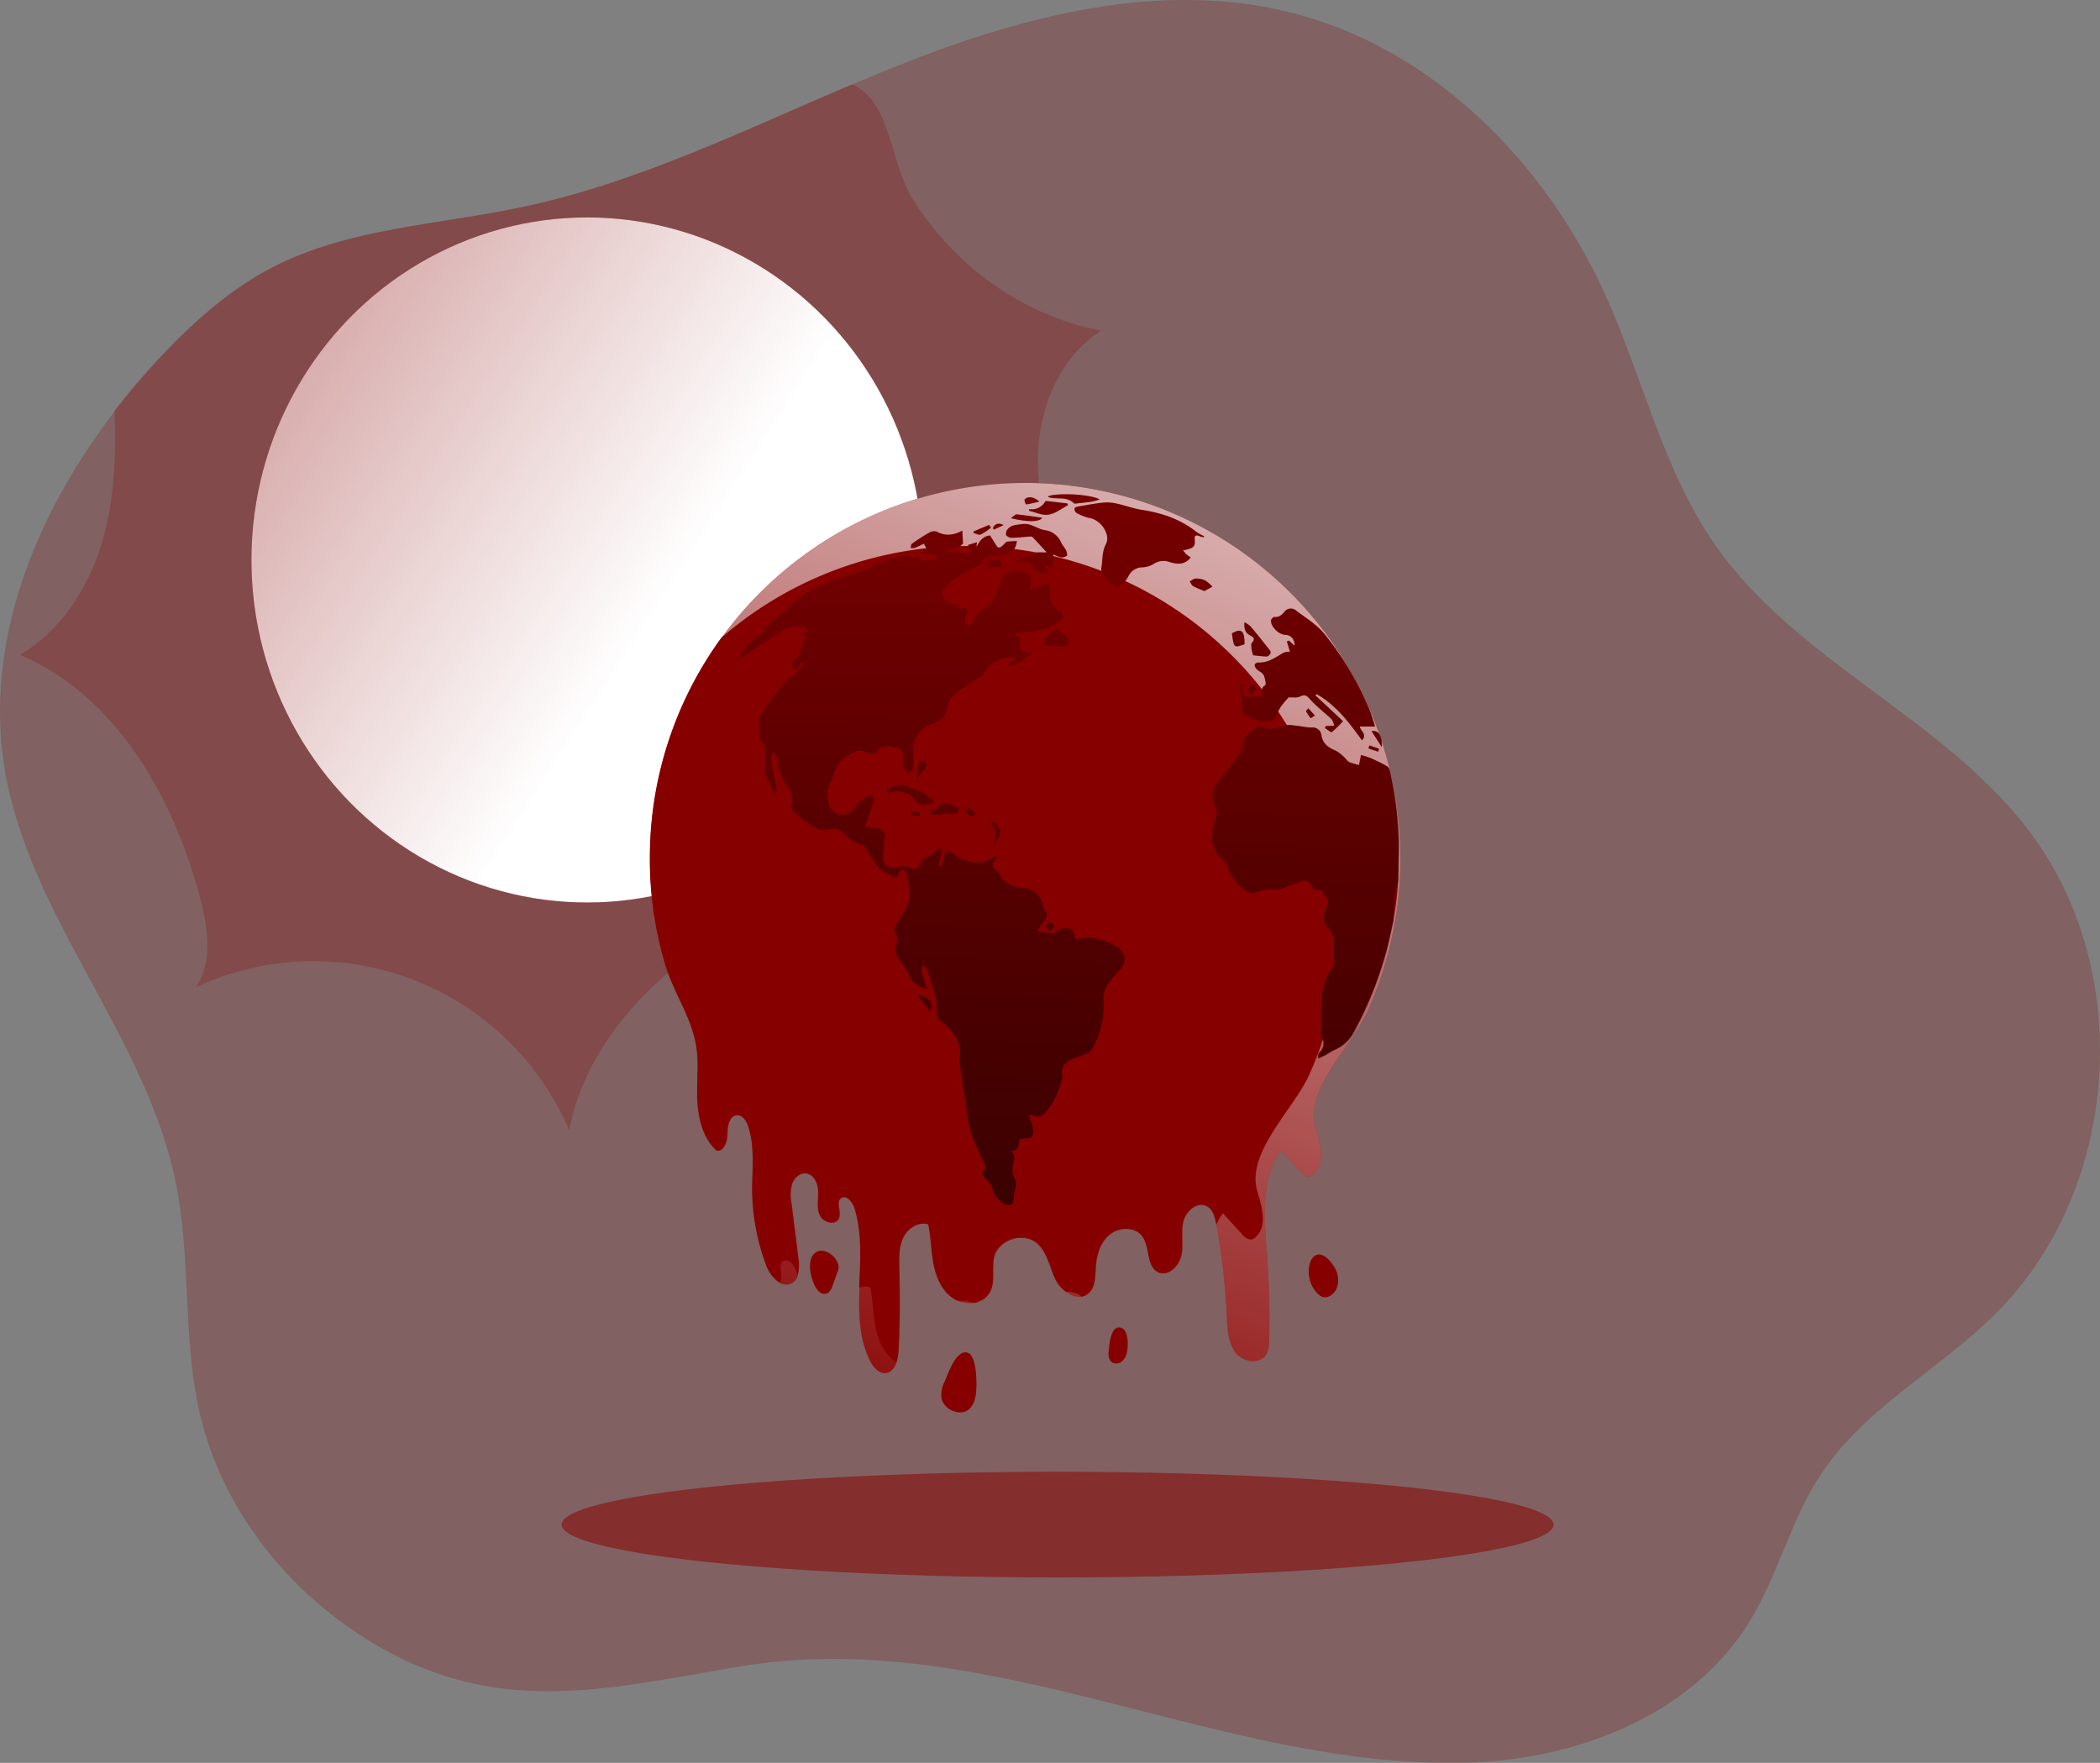 <svg id="Layer_1" data-name="Layer 1" xmlns="http://www.w3.org/2000/svg" xmlns:xlink="http://www.w3.org/1999/xlink" viewBox="0 0 608.15 510.57"><rect x="0" y="0" width="608.15" height="510.57" fill="#808080" stroke="none"/><defs><linearGradient id="linear-gradient" x1="-136.96" y1="-36.06" x2="208.56" y2="187.05" gradientUnits="userSpaceOnUse"><stop offset="0" stop-color="#fff" stop-opacity="0"/><stop offset="0.95" stop-color="#fff"/></linearGradient><linearGradient id="linear-gradient-2" x1="260.65" y1="421.99" x2="429.95" y2="-2.51" xlink:href="#linear-gradient"/><linearGradient id="linear-gradient-3" x1="300.15" y1="85.1" x2="290.28" y2="572.78" gradientUnits="userSpaceOnUse"><stop offset="0" stop-color="#010101" stop-opacity="0"/><stop offset="0.95" stop-color="#010101"/></linearGradient><linearGradient id="linear-gradient-4" x1="408.62" y1="87.36" x2="398.75" y2="575.04" xlink:href="#linear-gradient-3"/><linearGradient id="linear-gradient-5" x1="408.43" y1="87.29" x2="398.55" y2="574.97" xlink:href="#linear-gradient-3"/><linearGradient id="linear-gradient-6" x1="358.64" y1="86.28" x2="348.77" y2="573.96" xlink:href="#linear-gradient-3"/><linearGradient id="linear-gradient-7" x1="328.99" y1="85.68" x2="319.12" y2="573.36" xlink:href="#linear-gradient-3"/><linearGradient id="linear-gradient-8" x1="293.93" y1="84.97" x2="284.06" y2="572.65" xlink:href="#linear-gradient-3"/><linearGradient id="linear-gradient-9" x1="393.51" y1="86.99" x2="383.64" y2="574.67" xlink:href="#linear-gradient-3"/><linearGradient id="linear-gradient-10" x1="335.32" y1="85.81" x2="325.45" y2="573.49" xlink:href="#linear-gradient-3"/><linearGradient id="linear-gradient-11" x1="339.52" y1="85.89" x2="329.64" y2="573.57" xlink:href="#linear-gradient-3"/><linearGradient id="linear-gradient-12" x1="332.25" y1="85.75" x2="322.38" y2="573.42" xlink:href="#linear-gradient-3"/><linearGradient id="linear-gradient-13" x1="303.83" y1="85.17" x2="293.96" y2="572.85" xlink:href="#linear-gradient-3"/><linearGradient id="linear-gradient-14" x1="376.85" y1="86.65" x2="366.98" y2="574.33" xlink:href="#linear-gradient-3"/><linearGradient id="linear-gradient-15" x1="387.94" y1="86.87" x2="378.07" y2="574.55" xlink:href="#linear-gradient-3"/><linearGradient id="linear-gradient-16" x1="325.98" y1="85.62" x2="316.1" y2="573.3" xlink:href="#linear-gradient-3"/><linearGradient id="linear-gradient-17" x1="297.14" y1="85.04" x2="287.26" y2="572.71" xlink:href="#linear-gradient-3"/><linearGradient id="linear-gradient-18" x1="317.03" y1="85.44" x2="307.16" y2="573.12" xlink:href="#linear-gradient-3"/><linearGradient id="linear-gradient-19" x1="299.2" y1="85.08" x2="289.33" y2="572.76" xlink:href="#linear-gradient-3"/><linearGradient id="linear-gradient-20" x1="318.47" y1="85.47" x2="308.6" y2="573.15" xlink:href="#linear-gradient-3"/><linearGradient id="linear-gradient-21" x1="313.17" y1="85.36" x2="303.3" y2="573.04" xlink:href="#linear-gradient-3"/><linearGradient id="linear-gradient-22" x1="327.41" y1="85.65" x2="317.54" y2="573.33" xlink:href="#linear-gradient-3"/><linearGradient id="linear-gradient-23" x1="428.59" y1="87.7" x2="418.71" y2="575.38" xlink:href="#linear-gradient-3"/><linearGradient id="linear-gradient-24" x1="311.35" y1="85.32" x2="301.47" y2="573" xlink:href="#linear-gradient-3"/><linearGradient id="linear-gradient-25" x1="392.21" y1="86.96" x2="382.34" y2="574.64" xlink:href="#linear-gradient-3"/><linearGradient id="linear-gradient-26" x1="335.09" y1="85.8" x2="325.21" y2="573.48" xlink:href="#linear-gradient-3"/><linearGradient id="linear-gradient-27" x1="409.29" y1="87.31" x2="399.41" y2="574.98" xlink:href="#linear-gradient-3"/><linearGradient id="linear-gradient-28" x1="295.62" y1="85.01" x2="285.74" y2="572.68" xlink:href="#linear-gradient-3"/><linearGradient id="linear-gradient-29" x1="317.8" y1="85.45" x2="307.93" y2="573.13" xlink:href="#linear-gradient-3"/><linearGradient id="linear-gradient-30" x1="427.82" y1="87.68" x2="417.95" y2="575.36" xlink:href="#linear-gradient-3"/></defs><title>Global Warming</title><path d="M605.2,381.71C589,397.84,567.44,408.89,554.78,428c-8.87,13.36-12.55,29.59-21,43.2-17,27.27-50.91,40-83.06,40.56-70.86,1.3-137.44-39.86-209-27.94-36.22,6-66.79,14.27-101.15-3.82C113,465.44,91.06,439.14,84.71,408.33c-4.38-21.22-2.14-43.38-6.45-64.59-8.63-42.49-42.39-76.89-49.54-119.66-6.14-36.93,8.9-74,32-104,4.14-5.36,8.52-10.52,13.12-15.39,9.53-10.13,20.05-19.6,32.39-26,22.09-11.46,47.93-12.34,72.3-17.49,33.38-7,64.3-22.27,95.75-35.59q6.58-2.84,13.22-5.47C323.66,5.71,363.49-4.63,401.21,4.83c41,10.28,73.77,43.41,91.13,82,10.87,24,16.65,50.7,31.8,72.33,23.42,33.48,65.43,49.72,90.36,82.08C645.81,281.86,641.6,345.6,605.2,381.71Z" transform="translate(-27.34 -1.19)" fill="#870000" opacity="0.24" style="isolation:isolate"/><path d="M377.05,222.22c-36.49-2.25-71.28,14-104.2,29.87-17.36,8.34-34.89,16.83-49.86,29s-27.28,28.54-30.82,47.47A80.51,80.51,0,0,0,84.11,287.08c5-7.47,3.44-17.39,1.12-26.08-7.74-29.14-24.33-58.35-52.1-70.16,12.13-7.12,20.13-19.88,24-33.38,3.44-12.06,3.86-24.79,3.37-37.38,4.14-5.36,8.52-10.52,13.11-15.39,9.54-10.13,20.06-19.6,32.4-26,22.09-11.46,47.93-12.34,72.3-17.49,33.38-7,64.3-22.27,95.75-35.59a15.49,15.49,0,0,1,5.79,4.56c5.64,7.33,6.55,20.33,11.85,28.78,12.06,19.29,32.05,33.8,54.52,38-15,9.61-20.58,29.77-17.53,47.37s13.11,33.1,23.74,47.44Q364.08,207.47,377.05,222.22Z" transform="translate(-27.34 -1.19)" fill="#870000" opacity="0.24" style="isolation:isolate"/><ellipse cx="170.05" cy="162.18" rx="97.24" ry="99.21" fill="#870000"/><ellipse cx="170.05" cy="162.18" rx="97.24" ry="99.21" fill="url(#linear-gradient)"/><path d="M423.27,294.23c-4.46,9.86-18.41,22.65-15,33.77,1.37,4.42,3,9.92-.35,13.11a2.51,2.51,0,0,1-1.51.81,3.29,3.29,0,0,1-2.45-1.44c-1.9-2-3.75-4.1-5.65-6.17-6.06,8.62-4.8,20.16-4,30.64a234.47,234.47,0,0,1,.56,24.72,8,8,0,0,1-.71,3.65c-1.68,3.12-6.83,2.49-9-.35s-2.39-6.66-2.53-10.24a201.62,201.62,0,0,0-3-26.75c0-.07,0-.18,0-.25-.38-2-.91-4.17-2.66-5.15-2.81-1.58-6.21,1.4-6.91,4.52s.11,6.45-.52,9.57-3.76,6.31-6.67,5c-3.57-1.62-2.34-7.16-4.62-10.35-2-2.84-6.63-2.84-9.4-.63s-3.89,5.86-4.1,9.36c-.21,2.88-.11,6.25-2.42,7.93a4,4,0,0,1-1.68.73,5.76,5.76,0,0,1-4.46-1.33,9.58,9.58,0,0,1-3.19-3.78c-1.68-3.58-2.35-7.89-5.4-10.42-3.85-3.19-10.73-1.08-12.2,3.72-1,3.43.39,7.47-1.37,10.59a6.36,6.36,0,0,1-4.77,3.05,8.79,8.79,0,0,1-4.24-.53,6.18,6.18,0,0,1-1.37-.66c-3.33-2.07-5.08-6-5.85-9.86s-.77-7.85-1.58-11.71c-2.87-.91-6.06,1.23-7.33,4s-1.15,6-1.08,9c.24,7.82.17,15.67-.21,23.49a14.73,14.73,0,0,1-.6,3.4c-.6,1.76-1.65,3.16-3.4,3.23-1.93,0-3.4-1.79-4.28-3.54-3.26-6.52-3.36-13.82-3.08-21.21.28-7.86.91-15.82-1.41-23.15-.56-1.78-2.42-3.92-3.92-2.77s.21,3.93-.56,5.79c-.88,2.14-4.39,1.33-5.44-.7s-.56-4.49-.56-6.77-1-5-3.23-5.47c-1.85-.38-3.71,1.12-4.34,2.95a12,12,0,0,0-.18,5.68c.67,5.33,1.33,10.66,2,16a11.39,11.39,0,0,1-.25,4.87,3.4,3.4,0,0,1-5.12,2.14,10.37,10.37,0,0,1-4-5.26,63.51,63.51,0,0,1-4-21.49c0-6.25.8-12.63-1.13-18.52-.49-1.57-1.57-3.33-3.22-3.26-2.21,0-2.81,3.05-2.81,5.26s-.91,5.23-3.12,5c-3.54-3.16-5-8.07-5.47-12.8s.14-9.5-.1-14.24c-.56-10.45-6.49-17.35-9.29-26.75a106.12,106.12,0,0,1-4.49-30.92,108.35,108.35,0,0,1,20.72-63.85s0,0,0,0a108.63,108.63,0,0,1,187,108.34Z" transform="translate(-27.34 -1.19)" fill="#870000"/><path d="M423.27,294.23c-4.46,9.86-18.41,22.65-15,33.77,1.37,4.42,3,9.92-.35,13.11a2.51,2.51,0,0,1-1.51.81,3.29,3.29,0,0,1-2.45-1.44c-1.9-2-3.75-4.1-5.65-6.17-6.06,8.62-4.8,20.16-4,30.64a234.47,234.47,0,0,1,.56,24.72,8,8,0,0,1-.71,3.65c-1.68,3.12-6.83,2.49-9-.35s-2.39-6.66-2.53-10.24a201.62,201.62,0,0,0-3-26.75c0-.07,0-.18,0-.25-.38-2-.91-4.17-2.66-5.15-2.81-1.58-6.21,1.4-6.91,4.52s.11,6.45-.52,9.57-3.76,6.31-6.67,5c-3.57-1.62-2.34-7.16-4.62-10.35-2-2.84-6.63-2.84-9.4-.63s-3.89,5.86-4.1,9.36c-.21,2.88-.11,6.25-2.42,7.93a4,4,0,0,1-1.68.73,5.76,5.76,0,0,1-4.46-1.33,9.58,9.58,0,0,1-3.19-3.78c-1.68-3.58-2.35-7.89-5.4-10.42-3.85-3.19-10.73-1.08-12.2,3.72-1,3.43.39,7.47-1.37,10.59a6.36,6.36,0,0,1-4.77,3.05,8.79,8.79,0,0,1-4.24-.53,6.18,6.18,0,0,1-1.37-.66c-3.33-2.07-5.08-6-5.85-9.86s-.77-7.85-1.58-11.71c-2.87-.91-6.06,1.23-7.33,4s-1.15,6-1.08,9c.24,7.82.17,15.67-.21,23.49a14.73,14.73,0,0,1-.6,3.4c-.6,1.76-1.65,3.16-3.4,3.23-1.93,0-3.4-1.79-4.28-3.54-3.26-6.52-3.36-13.82-3.08-21.21.28-7.86.91-15.82-1.41-23.15-.56-1.78-2.42-3.92-3.92-2.77s.21,3.93-.56,5.79c-.88,2.14-4.39,1.33-5.44-.7s-.56-4.49-.56-6.77-1-5-3.23-5.47c-1.85-.38-3.71,1.12-4.34,2.95a12,12,0,0,0-.18,5.68c.67,5.33,1.33,10.66,2,16a11.39,11.39,0,0,1-.25,4.87,3.4,3.4,0,0,1-5.12,2.14,10.37,10.37,0,0,1-4-5.26,63.51,63.51,0,0,1-4-21.49c0-6.25.8-12.63-1.13-18.52-.49-1.57-1.57-3.33-3.22-3.26-2.21,0-2.81,3.05-2.81,5.26s-.91,5.23-3.12,5c-3.54-3.16-5-8.07-5.47-12.8s.14-9.5-.1-14.24c-.56-10.45-6.49-17.35-9.29-26.75a106.12,106.12,0,0,1-4.49-30.92,108.35,108.35,0,0,1,20.72-63.85s0,0,0,0a108.63,108.63,0,0,1,187,108.34Z" transform="translate(-27.34 -1.19)" fill="url(#linear-gradient-2)"/><path d="M406.47,312.5c-4.42,9.85-18.41,22.62-15,33.77,1.33,4.41,2.95,9.92-.39,13.11a2.41,2.41,0,0,1-1.5.81,3.34,3.34,0,0,1-2.46-1.44l-5.64-6.17a18.8,18.8,0,0,0-1.93,3.4c0-.07,0-.18,0-.25-.38-2-.91-4.17-2.66-5.15-2.81-1.58-6.21,1.4-6.91,4.52s.11,6.45-.52,9.57-3.76,6.31-6.67,5c-3.57-1.62-2.34-7.16-4.62-10.35-2-2.84-6.63-2.84-9.4-.63s-3.89,5.86-4.1,9.36c-.21,2.88-.11,6.25-2.42,7.93a4,4,0,0,1-1.68.73,6.1,6.1,0,0,0-4.46-1.33,9.58,9.58,0,0,1-3.19-3.78c-1.68-3.58-2.35-7.89-5.4-10.42-3.85-3.19-10.73-1.08-12.2,3.72-1,3.43.39,7.47-1.37,10.59a6.36,6.36,0,0,1-4.77,3.05,7.55,7.55,0,0,0-4.24-.53,6.18,6.18,0,0,1-1.37-.66c-3.33-2.07-5.08-6-5.85-9.86s-.77-7.85-1.58-11.71c-2.87-.91-6.06,1.23-7.33,4s-1.15,6-1.08,9c.24,7.82.17,15.67-.21,23.49a14.73,14.73,0,0,1-.6,3.4.26.26,0,0,1-.14-.07c-3.33-2.1-5.08-6-5.86-9.85s-.77-7.85-1.54-11.71a4.81,4.81,0,0,0-3.22.11c.28-7.86.91-15.82-1.41-23.15-.56-1.78-2.42-3.92-3.92-2.77s.21,3.93-.56,5.79c-.88,2.14-4.39,1.33-5.44-.7s-.56-4.49-.56-6.77-1-5-3.23-5.47c-1.85-.38-3.71,1.12-4.34,2.95a12,12,0,0,0-.18,5.68c.67,5.33,1.33,10.66,2,16a11.39,11.39,0,0,1-.25,4.87c-.11-.42-.21-.88-.35-1.3-.56-1.82-2.42-3.93-3.93-2.77s.21,3.93-.56,5.79a1.46,1.46,0,0,1-.28.42,10.37,10.37,0,0,1-4-5.26,63.51,63.51,0,0,1-4-21.49c0-6.25.8-12.63-1.13-18.52-.49-1.57-1.57-3.33-3.22-3.26-2.21,0-2.81,3.05-2.81,5.26s-.91,5.23-3.12,5c-3.54-3.16-5-8.07-5.47-12.8s.14-9.5-.1-14.24c-.56-10.45-6.49-17.35-9.29-26.75a106.12,106.12,0,0,1-4.49-30.92,108.35,108.35,0,0,1,20.72-63.85s0,0,0,0A108.62,108.62,0,0,1,406.47,312.5Z" transform="translate(-27.34 -1.19)" fill="#870000"/><path d="M350.8,275.37c-3.68-2.12-7.64-3.4-12-2.07-.46-3.45-2.21-4.25-5.3-2.43a3.2,3.2,0,0,1-1.73.6c-1.3-.09-2.59-.4-4.09-.66.59-.85,1.21-1.77,1.88-2.66.87-1.13,1.41-2.25.32-3.57a2.75,2.75,0,0,1-.42-1c-.86-3.38-2.56-4.91-6-5.27-2.84-.3-5.31-1.14-6.6-4a2.75,2.75,0,0,0-.88-1c-1.24-.91-1.66-1.83-.33-3,.28-.26.31-.8.45-1.21-1.71.46-3,1.75-4.39,1.83a11.52,11.52,0,0,1-8.16-2.46c-1.4-1.15-2.43-.87-2.89.94-.24.92-.44,1.84-.66,2.76l-.81-.17c.31-1.61.61-3.22.94-5-.39,0-1.11-.1-1.28.15-1.37,2-4.3,2.13-5.27,4.59-.48,1.23-1.32,1.29-2.6.75a5.6,5.6,0,0,0-3.59-.22c-2.44.76-4.3-.35-4.23-2.95.06-1.89.27-3.78.42-5.67a2.14,2.14,0,0,0-2-2.53c-1.11-.18-2.23-.26-3.58-.41.19-.79.31-1.45.52-2.08.56-1.68,1.2-3.34,1.72-5s-.17-2.34-1.66-1.7a7.55,7.55,0,0,0-3.11,2.47c-1.08,1.56-2.18,2.77-4.2,2.71a4,4,0,0,1-3.91-3.06,9.32,9.32,0,0,1-.17-4.42c.36-1.7,1.41-3.24,1.9-4.92,1-3.31,3.64-4.73,6.42-6a3.35,3.35,0,0,1,2.53.23c1.62.86,2.77.81,3.87-.83.87-1.3,6-.79,6.74.62a4.78,4.78,0,0,1,.23,1.84,14.27,14.27,0,0,0,.15,3c.16.59.93,1,1.43,1.5.44-.46,1.2-.89,1.26-1.4a21.82,21.82,0,0,0,.12-4.71c-.38-4.34,2.08-6.77,5.68-8.15a6.19,6.19,0,0,0,4.28-5.05c.4-2.69,2.41-3.78,4.23-5.1s4-2.62,5.91-3.94a2,2,0,0,0,.52-.77c1.35-2.85,5.93-5,9.35-4.3l-2.66,2,.28.45c2.69-.29,4.51-2.47,6.94-3.46-1.2-.5-2.84-.45-3.4-1.2s-.13-2.35-.13-3.7l-2.1-.66c1-.28,1.42-.46,1.87-.53a63.64,63.64,0,0,0,6.92-1.17,14,14,0,0,0,4.81-2.42c1.41-1.14,1-2.27-.67-3.08a3.54,3.54,0,0,1-.84-.67c-1.35-1.31-1.47-2.89-1.25-4.67A7.32,7.32,0,0,0,331,170c-.78.28-1.58.54-2.35.87-.4.17-.72.57-1.13.69a11.92,11.92,0,0,1-1.9.28c.08-.59.19-1.17.23-1.77s.34-1.7,0-2.2c-.85-1.24-6.06-1.83-6.95-.7-1.22,1.55-2.59,3.34-2.88,5.18a6.72,6.72,0,0,1-3.84,5.19A9,9,0,0,0,309.7,180c-.64.84-.64,2.68-2.1,2.14s-.53-2.07-.23-3.12.27-1.57-.79-1.91c-1.55-.49-3.1-1-4.63-1.55-1.38-.48-2.19-2.37-1.47-3.41,2.31-3.3,5.86-4.89,9.26-6.69.89-.47,2.45-1.05,2.46-1.6,0-1.42.87-1.38,1.68-1.51a40.78,40.78,0,0,0,4.32-.55,6.71,6.71,0,0,0,2.82-1.62c.53-.5.58-1.49.85-2.26a19.77,19.77,0,0,0-2.89.16c-.43.08-.75.65-1.14,1s-1,.8-1.38,1l-2.41-3.81c-2.18.22-3.15,1.79-4,3.52.05-.38.11-.76.23-1.56l-2.62.8c.28.58.56,1.17.9,1.9-.35.17-.85.61-1.33.59-1.53-.05-3.06-.25-4.58-.43a17.54,17.54,0,0,1-1.72-.36c0-.18,0-.36,0-.54a5.1,5.1,0,0,0,5.29-1.61c-.08-1.48-.13-2.54-.19-3.71-2.38,1.26-4.79,1.72-7.33.32a2.69,2.69,0,0,0-2.18.21,55.77,55.77,0,0,0-5.09,3.28c-.28.19-.25.82-.37,1.25a4.34,4.34,0,0,0,1.31-.09c.93-.38,1.81-.86,2.53-1.21.41.79.63,1.21.84,1.63l-1.38.67c0,.19,0,.37,0,.55l5.07.48c-.95.63-1.65,1.46-2.44,1.54a8,8,0,0,1-3.07-.61c-4.71-1.42-9-.28-13.12,2a34.35,34.35,0,0,1-5.35,2.2c-3.56,1.25-7.28,2.13-10.69,3.69-6.31,2.87-10.76,8.32-16.26,12.33-.09.07-.12.21-.2.36l1,.41a16.71,16.71,0,0,0-8.09,8.41,7.77,7.77,0,0,0,1.27-.84c4.19-2.81,8.29-5.77,12.64-8.29,1.35-.78,3.39-.46,5.11-.45.39,0,.78.82,1.25,1.35l-2.55.7,2.28.71c-2.38,2.15-1.63,5.62-4.22,7.48-.31.22-.37,1-.27,1.49a1.19,1.19,0,0,0,1,.58,2.66,2.66,0,0,0,1.17-1,4,4,0,0,0,.37-1.19c.46.33.77.87.64,1a36.51,36.51,0,0,1-3,3.2c-.56.53-1.48.73-1.95,1.31-2.43,3.05-4.81,6.14-7.1,9.31a5.23,5.23,0,0,0-.62,2.5c-.09,1,.09,2,0,3a3.42,3.42,0,0,0,1.06,3.22c.54.47.56,1.67.59,2.55.07,2.08,0,4.16,0,6.24a.87.87,0,0,0,.13.36c.64,1.32,1.31,2.64,1.92,4a10.19,10.19,0,0,1,.42,1.46l.94-.75c-.08-.6-.13-1.2-.25-1.78-.48-2.54-1-5.07-1.42-7.62-.09-.6.42-1.29.66-1.93.37.54,1,1,1.07,1.62a18.91,18.91,0,0,0,3.17,8.69,6.21,6.21,0,0,1,1.1,4.83,3,3,0,0,0,.54,2.38,47.32,47.32,0,0,0,6.65,4.66,5.88,5.88,0,0,0,3.81.31,3.8,3.8,0,0,1,3.49.7c1.94,1.42,3.46,3.58,6.2,3.76.3,0,.54.77.81,1.18a50.63,50.63,0,0,0,3.77,5.52c.91,1,2.44,1.51,3.66,2.29,1,.63,1.67.84,2-.65a1.83,1.83,0,0,1,1.24-1.07c.3-.05,1,.63,1.07,1.08,1,3.85,1.71,7.68-.88,11.27-.74,1-1.25,2.21-2,3.22a2.5,2.5,0,0,0-.1,3.27,2.59,2.59,0,0,1,.15,2.11c-.87,2-.27,3.66.91,5.3a19,19,0,0,1,2.59,4.15c.89,2.39,2.9,3.1,4.77,4.11l.42-.33c-.52-1.61-1.1-3.21-1.5-4.84-.13-.53.24-1.17.38-1.76.4.39,1,.71,1.16,1.18.77,2.2,1.51,4.43,2.09,6.69a13.83,13.83,0,0,1,.77,5,3.37,3.37,0,0,0,1.42,3.49c3.41,2.85,6.12,6.1,5.17,11a3.63,3.63,0,0,0,.09,1.13c.89,6,1.66,12,2.76,18a37.41,37.41,0,0,0,2.5,7c.62,1.55,1.48,3,2.11,4.55a1.55,1.55,0,0,1-.33,1.38c-1,.92-.36,1.48.25,2.21.84,1,2,2,2.22,3.2.36,2.08,1.78,3.16,3.15,4.28a3.09,3.09,0,0,0,2.44.17c.35-.11.41-1.22.53-1.89a18.09,18.09,0,0,1,.45-2.9,2.76,2.76,0,0,0-.34-2.8,5.09,5.09,0,0,1-.49-2.73c0-1.68,1.33-3.39-.42-5.1,2.44-.15,2.24-2,2.46-3.4,1.55-.53,3.92.33,4-2.09,0-1.6-.81-3.22-1.29-4.94a4,4,0,0,1,1.2.11c1.74.73,2.85.2,4-1.31a20.55,20.55,0,0,0,3.61-6.74c.32-1.13,1-2.34.82-3.4-.4-2.4.67-3.78,2.59-4.69,1.46-.69,3-1.11,4.52-1.77a3.53,3.53,0,0,0,1.59-1.39,23.89,23.89,0,0,0,3.27-13.44,8.61,8.61,0,0,1,1.82-6c.88-1.16,1.86-2.25,2.83-3.33C353.71,279.91,353.55,277,350.8,275.37Z" transform="translate(-27.34 -1.19)" fill="#870000"/><path d="M432.3,251.53a100.5,100.5,0,0,0-2.58-27.44,2.08,2.08,0,0,0-1-1.15c-1.48-.81-3-1.56-4.54-2.23a26.23,26.23,0,0,0-2.71-.86c-.26,1.26-.42,2.08-.59,2.9a22.35,22.35,0,0,1-2.82-.84c-.48-.2-.78-.79-1.2-1.15a11.63,11.63,0,0,0-2.74-2.18c-2.14-.87-3.74-2-4.13-4.45a2.52,2.52,0,0,0-2.8-2.25c-1.69,0-3.37-.45-5.07-.58a8.14,8.14,0,0,0-3.52.09c-2.51,1-4.84,1.33-6.79-.41a23.54,23.54,0,0,1-2.87,2.5,3.86,3.86,0,0,0-1.78,3.1,8.47,8.47,0,0,1-1.44,3.49c-2,2.76-4.27,5.32-6.27,8.07a6,6,0,0,0-.5,5.94c.47,1.31.9,3.09.39,4.22a12.79,12.79,0,0,0-1,6.94,6.56,6.56,0,0,0,1.11,2.73c1,1.56,2.68,2.85,3.29,4.53a14.32,14.32,0,0,0,5.69,6.85,2.58,2.58,0,0,0,2.23.38,9.84,9.84,0,0,1,6.07-.91,5.29,5.29,0,0,0,2.14-.52c1.83-.64,3.61-1.46,5.47-2a2.1,2.1,0,0,1,2.66,1.55,1.82,1.82,0,0,0,1.43.95c1.09-.07,1.91-.11,2,1.27,0,.21.42.36.58.58.34.46.91,1,.88,1.43a9.34,9.34,0,0,1-.78,2.51c-.77,2-.78,3.66.81,5.39a5.4,5.4,0,0,1,1.54,4.52,34.59,34.59,0,0,0,.11,4.54,3.83,3.83,0,0,1-.35,2.15c-4.5,5.87-3.09,12.78-3.51,19.36a1,1,0,0,0,.14.54,3.64,3.64,0,0,1-.57,5c-.24.24-.18.76-.35,1.61.9-.38,1.44-.57,1.94-.84,1-.54,1.93-1.21,3-1.68a11.27,11.27,0,0,0,5.35-4.88,107.18,107.18,0,0,0,9.26-22.57c1-3.3,1.6-6.69,2.37-10A79.65,79.65,0,0,0,432.3,251.53Z" transform="translate(-27.34 -1.19)" fill="#870000"/><path d="M399.57,185.06c1.62.07,2.67,1.19,2.69,3.18l-1.65-1.53-.6.23c.29,1,.58,1.95.89,3a5.3,5.3,0,0,0-1.88.3c-2.31,1.37-4.47,3-7.39,2.83-.32,0-.94.41-.95.65a1.91,1.91,0,0,0,.57,1.26c.62.61,1.64,1,2,1.68.45.92.84,2.79.48,3-1.54,1-.85,2.1-.6,3.25a8,8,0,0,0-1.85-.09c-3.54.73-4.35,0-4-3.55,0-.06-.17-.14-.37-.31-.18.34-.49.65-.46.94.21,2.45.44,4.9.76,7.33a1.86,1.86,0,0,0,.84,1.16,11.63,11.63,0,0,0,6.51,1.71,2.39,2.39,0,0,0,2.49-1.82,12,12,0,0,1,1.47-2.78,27,27,0,0,1,2-2.32c1.08-.07,2.39.18,3.35-.28,1.3-.64,1.91-.27,2.71.66a36.27,36.27,0,0,0,3.08,3c1.11,1,2.31,1.94,3.36,3a5.58,5.58,0,0,1,.71,1.82l-2.45.1c-.08.19-.17.38-.25.56.68.42,1.74,1.35,2,1.18a31.54,31.54,0,0,0,3.24-3.15l-8-7.5.34-.35c5.63,3.14,9.4,8.19,13.17,13.39,1.53-1.77-.36-2.57-.66-4h4.45c-.64-1.88-1.09-3.62-1.79-5.24a89.29,89.29,0,0,0-13-21.71c-2.17-2.6-5.21-4.49-8-6.56a2.32,2.32,0,0,0-3.42.2c-.79.95-1.59,1.75-3,1.56-.28,0-.94.67-.95,1.05C395.36,182.72,397.67,185,399.57,185.06Z" transform="translate(-27.34 -1.19)" fill="#870000"/><path d="M370.94,161.75a12.9,12.9,0,0,1-1-1.15c2.94-.61,3.56-1,3.39-2.94-.14-1.63.47-1.6,1.62-1.08a4.36,4.36,0,0,0,1,.21l.07-.33a14,14,0,0,1-2.12-1.16c-4.68-3.74-10.1-5.56-15.95-6.46-2.4-.36-4.71-1.26-7.1-1.78a12.66,12.66,0,0,0-3.87-.32c-2.43.24-4.84.7-7.25,1.12-.45.08-1.15.29-1.21.56a1.45,1.45,0,0,0,.51,1.29,13.5,13.5,0,0,0,3.8,1.5c3.24.49,6.26,4.75,4.77,7.6-1.19,2.28-.92,4.6-1.32,6.89-.28,1.68,2.76,5.13,4.47,5.09a3.42,3.42,0,0,0,2-.82,7.77,7.77,0,0,0,1.43-2,4.48,4.48,0,0,1,4.14-2.47,7,7,0,0,0,3.14-1,5,5,0,0,1,4.22-.64c2,.59,4.48,1.32,6.49-1.21A13.48,13.48,0,0,1,370.94,161.75Z" transform="translate(-27.34 -1.19)" fill="#870000"/><path d="M320.35,156.94c1.77,0,3.54-.24,5.31-.36a1,1,0,0,1,.71.16c1.31,1.38,2.59,2.79,4.09,4.43-1.51.08-2.77-.22-3.43.28a5.54,5.54,0,0,1-3.58,1.34,5,5,0,0,0-1.65.61c0,.17.05.35.08.52.27.1.62.36.8.27,2.16-1,3.08.42,4.24,1.83a3.24,3.24,0,0,0,4.17.79l-1.35-2,2.64,1v-4.05a10.32,10.32,0,0,0,2.18.83,2.43,2.43,0,0,0,1.73-.43c.22-.2,0-1.08-.21-1.55-.41-.84-1.12-1.55-1.48-2.41a6,6,0,0,0-4.58-3.46c-2.31-.29-4-2.14-6.68-1.76-1.58.23-3,.17-4.1,1.38a2.15,2.15,0,0,0-.55,1.79A2.06,2.06,0,0,0,320.35,156.94Z" transform="translate(-27.34 -1.19)" fill="#870000"/><path d="M297.84,233.22a20.26,20.26,0,0,0-8.36-4.48,6.26,6.26,0,0,0-3,.09,10.18,10.18,0,0,0-2.42,1.47l.48.68,1.37-.48c1.61-.57,5.13.49,5.83,1.74C293,234.44,295.64,235,297.84,233.22Z" transform="translate(-27.34 -1.19)" fill="#870000"/><path d="M389.38,185.22c.92.46,1.6,1,.5,2.16-.33.34-.13,1.26-.08,1.91a11.34,11.34,0,0,0,.45,1.68c1.18.12,2.54.32,3.91.36.37,0,.84-.45,1.08-.81a1.1,1.1,0,0,0-.16-1q-2.73-3.5-5.57-6.91a8.59,8.59,0,0,0-1.77-1.21C387.57,183.32,387.92,184.48,389.38,185.22Z" transform="translate(-27.34 -1.19)" fill="#870000"/><path d="M337,187.14c.13-.33-.32-1-.67-1.35-.81-.8-1.72-1.49-3-2.53a8,8,0,0,0-3.89,4.88c2.26.12,4.25.32,6.23.28C336.18,188.41,336.81,187.67,337,187.14Z" transform="translate(-27.34 -1.19)" fill="#870000"/><path d="M338.4,147c.12.12.49,0,.74,0,1.44-.16,2.89-.28,4.32-.51a18.19,18.19,0,0,0,2.37-.67c-3.2-1.68-13.34-1.9-15-.84.09.09.17.21.27.24C333.48,145.92,336.32,144.87,338.4,147Z" transform="translate(-27.34 -1.19)" fill="#870000"/><path d="M325.38,148.62l0,.53c1.88.42,3.85,1.39,5.62,1.1,2-.32,3.77-1.78,5.64-2.75l-.19-.51c-2-.22-3.95-.46-5.92-.67-.18,0-.46,0-.53.14A4.39,4.39,0,0,1,325.38,148.62Z" transform="translate(-27.34 -1.19)" fill="#870000"/><path d="M299.73,237.06c1.53-.08,3.07-.07,4.59-.26a1.4,1.4,0,0,0,.8-1.12c-.35-1.36-5.45-2.5-5.79-1.31-.48,1.68-1.79,1.43-2.82,1.89,0,.22-.07.44-.1.66.64.1,1.28.23,1.93.27A13.31,13.31,0,0,0,299.73,237.06Z" transform="translate(-27.34 -1.19)" fill="#870000"/><path d="M376.34,169.29a6.08,6.08,0,0,0-2.74-.54c-.57,0-1.14.53-1.7.82.31.48.52,1.13,1,1.39a28.25,28.25,0,0,0,3.25,1.4l2.31-1.26A11,11,0,0,0,376.34,169.29Z" transform="translate(-27.34 -1.19)" fill="#870000"/><path d="M387.76,187.76c0-3.93-.87-4.71-3.66-3.15C384.66,188.87,384.66,188.87,387.76,187.76Z" transform="translate(-27.34 -1.19)" fill="#870000"/><path d="M329.2,151.15c-2.52-.35-5-.74-7.49-1-.41,0-.88.59-1.61,1.12C325,152.46,328.32,152.39,329.2,151.15Z" transform="translate(-27.34 -1.19)" fill="#870000"/><path d="M295.78,222c-.57-.15-1.24-.55-1.67-.37s-.7.92-.95,1.46a3.16,3.16,0,0,0-.25,1.15c0,.73,0,1.47,0,2.21l.51-.2c.61-.83,1.28-1.62,1.81-2.49A7.86,7.86,0,0,0,295.78,222Z" transform="translate(-27.34 -1.19)" fill="#870000"/><path d="M313.19,165.58l4.38-.27c.26-1.25-.17-2-1.59-2.22S313.4,163.89,313.19,165.58Z" transform="translate(-27.34 -1.19)" fill="#870000"/><path d="M292.88,289.17l3.85,4.95C297.89,291.41,297,290.44,292.88,289.17Z" transform="translate(-27.34 -1.19)" fill="#870000"/><path d="M316.66,241.15c-.47-.91-.89-2.13-3-1.75,3.17,2,2,4.42,1.3,6.85C315.76,244.53,317.75,243.26,316.66,241.15Z" transform="translate(-27.34 -1.19)" fill="#870000"/><path d="M311.34,156a17.05,17.05,0,0,0,3-2l-.57-.79-4.43,1.87-.09.46C309.94,155.7,310.8,156.24,311.34,156Z" transform="translate(-27.34 -1.19)" fill="#870000"/><path d="M328.34,146.47c-1.62-1.53-3.56-1.61-4.28-.58-.18.27.34,1.42.44,1.4C325.63,147.14,326.75,146.84,328.34,146.47Z" transform="translate(-27.34 -1.19)" fill="#870000"/><path d="M427.52,217.58c.1-3.36-1-5-3-4.65Z" transform="translate(-27.34 -1.19)" fill="#870000"/><path d="M308.77,237.64c.28.11.82-.47,1.24-.73l-1.92-1.8-1.54,1.16A13.3,13.3,0,0,0,308.77,237.64Z" transform="translate(-27.34 -1.19)" fill="#870000"/><path d="M391.25,200.64c-.45-.33-1-1-1.34-.92a2.2,2.2,0,0,0-1.33,1.21c-.1.25.57.82,1.16,1.61Z" transform="translate(-27.34 -1.19)" fill="#870000"/><path d="M330.05,269.39c.35.44.71.87,1.3,1.59.62-.7,1.25-1.12,1.34-1.63.06-.3-.8-1.09-1.18-1.05S330.53,269,330.05,269.39Z" transform="translate(-27.34 -1.19)" fill="#870000"/><path d="M405.57,207.2a12.32,12.32,0,0,0,1.36,2s.57-.36,1.21-.77l-1.93-2.1C406,206.64,405.5,207.06,405.57,207.2Z" transform="translate(-27.34 -1.19)" fill="#870000"/><path d="M291.14,237.11l2.52.7c.1-.38.19-.76.29-1.14-.79-.16-1.58-.36-2.38-.44C291.45,236.22,291.28,236.8,291.14,237.11Z" transform="translate(-27.34 -1.19)" fill="#870000"/><path d="M318,153.25c-1.6-.8-2.56-.33-3.14.89l.31.44Z" transform="translate(-27.34 -1.19)" fill="#870000"/><path d="M423.63,217.94l2.81.95.29-.81-2.8-1Z" transform="translate(-27.34 -1.19)" fill="#870000"/><path d="M350.8,275.37c-3.68-2.12-7.64-3.4-12-2.07-.46-3.45-2.21-4.25-5.3-2.43a3.2,3.2,0,0,1-1.73.6c-1.3-.09-2.59-.4-4.09-.66.59-.85,1.21-1.77,1.88-2.66.87-1.13,1.41-2.25.32-3.57a2.75,2.75,0,0,1-.42-1c-.86-3.38-2.56-4.91-6-5.27-2.84-.3-5.31-1.14-6.6-4a2.75,2.75,0,0,0-.88-1c-1.24-.91-1.66-1.83-.33-3,.28-.26.31-.8.45-1.21-1.71.46-3,1.75-4.39,1.83a11.52,11.52,0,0,1-8.16-2.46c-1.4-1.15-2.43-.87-2.89.94-.24.92-.44,1.84-.66,2.76l-.81-.17c.31-1.61.61-3.22.94-5-.39,0-1.11-.1-1.28.15-1.37,2-4.3,2.13-5.27,4.59-.48,1.23-1.32,1.29-2.6.75a5.6,5.6,0,0,0-3.59-.22c-2.44.76-4.3-.35-4.23-2.95.06-1.89.27-3.78.42-5.67a2.14,2.14,0,0,0-2-2.53c-1.11-.18-2.23-.26-3.58-.41.19-.79.31-1.45.52-2.08.56-1.68,1.2-3.34,1.72-5s-.17-2.34-1.66-1.7a7.55,7.55,0,0,0-3.11,2.47c-1.08,1.56-2.18,2.77-4.2,2.71a4,4,0,0,1-3.91-3.06,9.32,9.32,0,0,1-.17-4.42c.36-1.7,1.41-3.24,1.9-4.92,1-3.31,3.64-4.73,6.42-6a3.35,3.35,0,0,1,2.53.23c1.62.86,2.77.81,3.87-.83.87-1.3,6-.79,6.74.62a4.78,4.78,0,0,1,.23,1.84,14.27,14.27,0,0,0,.15,3c.16.59.93,1,1.43,1.5.44-.46,1.2-.89,1.26-1.4a21.82,21.82,0,0,0,.12-4.71c-.38-4.34,2.08-6.77,5.68-8.15a6.19,6.19,0,0,0,4.28-5.05c.4-2.69,2.41-3.78,4.23-5.1s4-2.62,5.91-3.94a2,2,0,0,0,.52-.77c1.35-2.85,5.93-5,9.35-4.3l-2.66,2,.28.45c2.69-.29,4.51-2.47,6.94-3.46-1.2-.5-2.84-.45-3.4-1.2s-.13-2.35-.13-3.7l-2.1-.66c1-.28,1.42-.46,1.87-.53a63.64,63.64,0,0,0,6.92-1.17,14,14,0,0,0,4.81-2.42c1.41-1.14,1-2.27-.67-3.08a3.54,3.54,0,0,1-.84-.67c-1.35-1.31-1.47-2.89-1.25-4.67A7.32,7.32,0,0,0,331,170c-.78.28-1.58.54-2.35.87-.4.17-.72.57-1.13.69a11.92,11.92,0,0,1-1.9.28c.08-.59.19-1.17.23-1.77s.34-1.7,0-2.2c-.85-1.24-6.06-1.83-6.95-.7-1.22,1.55-2.59,3.34-2.88,5.18a6.72,6.72,0,0,1-3.84,5.19A9,9,0,0,0,309.7,180c-.64.84-.64,2.68-2.1,2.14s-.53-2.07-.23-3.12.27-1.57-.79-1.91c-1.55-.49-3.1-1-4.63-1.55-1.38-.48-2.19-2.37-1.47-3.41,2.31-3.3,5.86-4.89,9.26-6.69.89-.47,2.45-1.05,2.46-1.6,0-1.42.87-1.38,1.68-1.51a40.78,40.78,0,0,0,4.32-.55,6.71,6.71,0,0,0,2.82-1.62c.53-.5.58-1.49.85-2.26a19.77,19.77,0,0,0-2.89.16c-.43.08-.75.65-1.14,1s-1,.8-1.38,1l-2.41-3.81c-2.18.22-3.15,1.79-4,3.52.05-.38.11-.76.23-1.56l-2.62.8c.28.58.56,1.17.9,1.9-.35.17-.85.61-1.33.59-1.53-.05-3.06-.25-4.58-.43a17.54,17.54,0,0,1-1.72-.36c0-.18,0-.36,0-.54a5.1,5.1,0,0,0,5.29-1.61c-.08-1.48-.13-2.54-.19-3.71-2.38,1.26-4.79,1.72-7.33.32a2.69,2.69,0,0,0-2.18.21,55.77,55.77,0,0,0-5.09,3.28c-.28.19-.25.82-.37,1.25a4.34,4.34,0,0,0,1.31-.09c.93-.38,1.81-.86,2.53-1.21.41.79.63,1.21.84,1.63l-1.38.67c0,.19,0,.37,0,.55l5.07.48c-.95.63-1.65,1.46-2.44,1.54a8,8,0,0,1-3.07-.61c-4.71-1.42-9-.28-13.12,2a34.35,34.35,0,0,1-5.35,2.2c-3.56,1.25-7.28,2.13-10.69,3.69-6.31,2.87-10.76,8.32-16.26,12.33-.09.07-.12.21-.2.36l1,.41a16.71,16.71,0,0,0-8.09,8.41,7.77,7.77,0,0,0,1.27-.84c4.19-2.81,8.29-5.77,12.64-8.29,1.35-.78,3.39-.46,5.11-.45.39,0,.78.82,1.25,1.35l-2.55.7,2.28.71c-2.38,2.15-1.63,5.62-4.22,7.48-.31.22-.37,1-.27,1.49a1.19,1.19,0,0,0,1,.58,2.66,2.66,0,0,0,1.17-1,4,4,0,0,0,.37-1.19c.46.33.77.87.64,1a36.51,36.51,0,0,1-3,3.2c-.56.53-1.48.73-1.95,1.31-2.43,3.05-4.81,6.14-7.1,9.31a5.23,5.23,0,0,0-.62,2.5c-.09,1,.09,2,0,3a3.42,3.42,0,0,0,1.06,3.22c.54.47.56,1.67.59,2.55.07,2.08,0,4.16,0,6.24a.87.87,0,0,0,.13.36c.64,1.32,1.31,2.64,1.92,4a10.19,10.19,0,0,1,.42,1.46l.94-.75c-.08-.6-.13-1.2-.25-1.78-.48-2.54-1-5.07-1.42-7.62-.09-.6.42-1.29.66-1.93.37.54,1,1,1.07,1.62a18.91,18.91,0,0,0,3.17,8.69,6.21,6.21,0,0,1,1.1,4.83,3,3,0,0,0,.54,2.38,47.32,47.32,0,0,0,6.65,4.66,5.88,5.88,0,0,0,3.81.31,3.8,3.8,0,0,1,3.49.7c1.94,1.42,3.46,3.58,6.2,3.76.3,0,.54.77.81,1.18a50.63,50.63,0,0,0,3.77,5.52c.91,1,2.44,1.51,3.66,2.29,1,.63,1.67.84,2-.65a1.83,1.83,0,0,1,1.24-1.07c.3-.05,1,.63,1.07,1.08,1,3.85,1.71,7.68-.88,11.27-.74,1-1.25,2.21-2,3.22a2.5,2.5,0,0,0-.1,3.27,2.59,2.59,0,0,1,.15,2.11c-.87,2-.27,3.66.91,5.3a19,19,0,0,1,2.59,4.15c.89,2.39,2.9,3.1,4.77,4.11l.42-.33c-.52-1.61-1.1-3.21-1.5-4.84-.13-.53.24-1.17.38-1.76.4.39,1,.71,1.16,1.18.77,2.2,1.51,4.43,2.09,6.69a13.83,13.83,0,0,1,.77,5,3.37,3.37,0,0,0,1.42,3.49c3.41,2.85,6.12,6.1,5.17,11a3.63,3.63,0,0,0,.09,1.13c.89,6,1.66,12,2.76,18a37.41,37.41,0,0,0,2.5,7c.62,1.55,1.48,3,2.11,4.55a1.55,1.55,0,0,1-.33,1.38c-1,.92-.36,1.48.25,2.21.84,1,2,2,2.22,3.2.36,2.08,1.78,3.16,3.15,4.28a3.09,3.09,0,0,0,2.44.17c.35-.11.41-1.22.53-1.89a18.09,18.09,0,0,1,.45-2.9,2.76,2.76,0,0,0-.34-2.8,5.09,5.09,0,0,1-.49-2.73c0-1.68,1.33-3.39-.42-5.1,2.44-.15,2.24-2,2.46-3.4,1.55-.53,3.92.33,4-2.09,0-1.6-.81-3.22-1.29-4.94a4,4,0,0,1,1.2.11c1.74.73,2.85.2,4-1.31a20.55,20.55,0,0,0,3.61-6.74c.32-1.13,1-2.34.82-3.4-.4-2.4.67-3.78,2.59-4.69,1.46-.69,3-1.11,4.52-1.77a3.53,3.53,0,0,0,1.59-1.39,23.89,23.89,0,0,0,3.27-13.44,8.61,8.61,0,0,1,1.82-6c.88-1.16,1.86-2.25,2.83-3.33C353.71,279.91,353.55,277,350.8,275.37Z" transform="translate(-27.34 -1.19)" fill="url(#linear-gradient-3)"/><path d="M431.76,258.39a8.89,8.89,0,0,0,.61-3.22c0-1.67.07-3.54.07-3.57.08-1.57.12-3.15.11-4.72a102.46,102.46,0,0,0-2.69-22.72,2.1,2.1,0,0,0-1-1.15c-1.49-.81-3-1.56-4.55-2.23a26.23,26.23,0,0,0-2.71-.86c-.25,1.26-.42,2.08-.59,2.9a24.1,24.1,0,0,1-2.82-.83c-.48-.21-.78-.8-1.2-1.16a11.43,11.43,0,0,0-2.74-2.18c-2.14-.87-3.74-2-4.13-4.45a2.52,2.52,0,0,0-2.79-2.25c-1.7,0-3.38-.45-5.08-.58a8.08,8.08,0,0,0-3.51.09c-2.52,1-4.85,1.33-6.8-.41a22.81,22.81,0,0,1-2.87,2.5,3.86,3.86,0,0,0-1.78,3.1,8,8,0,0,1-1.43,3.47c-2,2.76-4.28,5.33-6.28,8.09a6,6,0,0,0-.5,5.94c.47,1.31.9,3.09.39,4.22a12.79,12.79,0,0,0-1,6.94,6.69,6.69,0,0,0,1.11,2.73c1,1.56,2.68,2.85,3.29,4.53a14.32,14.32,0,0,0,5.69,6.85,2.58,2.58,0,0,0,2.23.38,9.84,9.84,0,0,1,6.07-.91,5.25,5.25,0,0,0,2.14-.52c1.83-.64,3.61-1.46,5.47-2,1.24-.34,2.18.27,2.68,1.62a1.52,1.52,0,0,0,1.42.88c1.08-.07,1.9-.1,2,1.27,0,.21.42.36.58.58.34.46.91,1,.88,1.43a9.34,9.34,0,0,1-.78,2.51c-.77,2-.78,3.66.81,5.39a5.41,5.41,0,0,1,1.54,4.52,34.59,34.59,0,0,0,.11,4.54,3.83,3.83,0,0,1-.35,2.15c-4.5,5.87-3.09,12.78-3.51,19.36a.93.93,0,0,0,.14.54,3.64,3.64,0,0,1-.57,5c-.24.24-.18.77-.35,1.61.9-.38,1.44-.57,1.94-.84,1-.54,1.94-1.21,3-1.68a11.23,11.23,0,0,0,5.35-4.88,107.18,107.18,0,0,0,9.26-22.57c.95-3.3,1.6-6.69,2.37-10C430.91,267.8,430.84,260.87,431.76,258.39Z" transform="translate(-27.34 -1.19)" fill="url(#linear-gradient-4)"/><path d="M399.57,185.06c1.62.07,2.67,1.19,2.69,3.18l-1.65-1.53-.6.23c.29,1,.58,1.95.89,3a5.3,5.3,0,0,0-1.88.3c-2.31,1.37-4.47,3-7.39,2.83-.32,0-.94.41-.95.65a1.91,1.91,0,0,0,.57,1.26c.62.61,1.64,1,2,1.68.45.92.84,2.79.48,3-1.54,1-.85,2.1-.6,3.25a8,8,0,0,0-1.85-.09c-3.54.73-4.35,0-4-3.55,0-.06-.17-.14-.37-.31-.18.34-.49.65-.46.94.21,2.45.44,4.9.76,7.33a1.86,1.86,0,0,0,.84,1.16,11.63,11.63,0,0,0,6.51,1.71,2.39,2.39,0,0,0,2.49-1.82,12,12,0,0,1,1.47-2.78,27,27,0,0,1,2-2.32c1.08-.07,2.39.18,3.35-.28,1.3-.64,1.91-.27,2.71.66a36.27,36.27,0,0,0,3.08,3c1.11,1,2.31,1.94,3.36,3a5.58,5.58,0,0,1,.71,1.82l-2.45.1c-.08.19-.17.38-.25.56.68.42,1.74,1.35,2,1.18a31.54,31.54,0,0,0,3.24-3.15l-8-7.5.34-.35c5.63,3.14,9.4,8.19,13.17,13.39,1.53-1.77-.36-2.57-.66-4h4.45c-.64-1.88-1.09-3.62-1.79-5.24a89.29,89.29,0,0,0-13-21.71c-2.17-2.6-5.21-4.49-8-6.56a2.32,2.32,0,0,0-3.42.2c-.79.95-1.59,1.75-3,1.56-.28,0-.94.67-.95,1.05C395.36,182.72,397.67,185,399.57,185.06Z" transform="translate(-27.34 -1.19)" fill="url(#linear-gradient-5)"/><path d="M370.94,161.75a12.9,12.9,0,0,1-1-1.15c2.94-.61,3.56-1,3.39-2.94-.14-1.63.47-1.6,1.62-1.08a4.36,4.36,0,0,0,1,.21l.07-.33a14,14,0,0,1-2.12-1.16c-4.68-3.74-10.1-5.56-15.95-6.46-2.4-.36-4.71-1.26-7.1-1.78a12.66,12.66,0,0,0-3.87-.32c-2.43.24-4.84.7-7.25,1.12-.45.08-1.15.29-1.21.56a1.45,1.45,0,0,0,.51,1.29,13.5,13.5,0,0,0,3.8,1.5c3.24.49,6.26,4.75,4.77,7.6-1.19,2.28-.92,4.6-1.32,6.89-.28,1.68,2.76,5.13,4.47,5.09a3.42,3.42,0,0,0,2-.82,7.77,7.77,0,0,0,1.43-2,4.48,4.48,0,0,1,4.14-2.47,7,7,0,0,0,3.14-1,5,5,0,0,1,4.22-.64c2,.59,4.48,1.32,6.49-1.21A13.48,13.48,0,0,1,370.94,161.75Z" transform="translate(-27.34 -1.19)" fill="url(#linear-gradient-6)"/><path d="M320.35,156.94c1.77,0,3.54-.24,5.31-.36a1,1,0,0,1,.71.16c1.31,1.38,2.59,2.79,4.09,4.43-1.51.08-2.77-.22-3.43.28a5.54,5.54,0,0,1-3.58,1.34,5,5,0,0,0-1.65.61c0,.17.05.35.08.52.27.1.62.36.8.27,2.16-1,3.08.42,4.24,1.83a3.24,3.24,0,0,0,4.17.79l-1.35-2,2.64,1v-4.05a10.32,10.32,0,0,0,2.18.83,2.43,2.43,0,0,0,1.73-.43c.22-.2,0-1.08-.21-1.55-.41-.84-1.12-1.55-1.48-2.41a6,6,0,0,0-4.58-3.46c-2.31-.29-4-2.14-6.68-1.76-1.58.23-3,.17-4.1,1.38a2.15,2.15,0,0,0-.55,1.79A2.06,2.06,0,0,0,320.35,156.94Z" transform="translate(-27.34 -1.19)" fill="url(#linear-gradient-7)"/><path d="M297.84,233.22a20.26,20.26,0,0,0-8.36-4.48,6.26,6.26,0,0,0-3,.09,10.18,10.18,0,0,0-2.42,1.47l.48.68,1.37-.48c1.61-.57,5.13.49,5.83,1.74C293,234.44,295.64,235,297.84,233.22Z" transform="translate(-27.34 -1.19)" fill="url(#linear-gradient-8)"/><path d="M389.38,185.22c.92.46,1.6,1,.5,2.16-.33.34-.13,1.26-.08,1.91a11.34,11.34,0,0,0,.45,1.68c1.18.12,2.54.32,3.91.36.37,0,.84-.45,1.08-.81a1.1,1.1,0,0,0-.16-1q-2.73-3.5-5.57-6.91a8.59,8.59,0,0,0-1.77-1.21C387.57,183.32,387.92,184.48,389.38,185.22Z" transform="translate(-27.34 -1.19)" fill="url(#linear-gradient-9)"/><path d="M337,187.14c.13-.33-.32-1-.67-1.35-.81-.8-1.72-1.49-3-2.53a8,8,0,0,0-3.89,4.88c2.26.12,4.25.32,6.23.28C336.18,188.41,336.81,187.67,337,187.14Z" transform="translate(-27.34 -1.19)" fill="url(#linear-gradient-10)"/><path d="M338.4,147c.12.12.49,0,.74,0,1.44-.16,2.89-.28,4.32-.51a18.19,18.19,0,0,0,2.37-.67c-3.2-1.68-13.34-1.9-15-.84.09.09.17.21.27.24C333.48,145.92,336.32,144.87,338.4,147Z" transform="translate(-27.34 -1.19)" fill="url(#linear-gradient-11)"/><path d="M325.38,148.62l0,.53c1.88.42,3.85,1.39,5.62,1.1,2-.32,3.77-1.78,5.64-2.75l-.19-.51c-2-.22-3.95-.46-5.92-.67-.18,0-.46,0-.53.14A4.39,4.39,0,0,1,325.38,148.62Z" transform="translate(-27.34 -1.19)" fill="url(#linear-gradient-12)"/><path d="M299.73,237.06c1.53-.08,3.07-.07,4.59-.26a1.4,1.4,0,0,0,.8-1.12c-.35-1.36-5.45-2.5-5.79-1.31-.48,1.68-1.79,1.43-2.82,1.89,0,.22-.07.44-.1.66.64.1,1.28.23,1.93.27A13.31,13.31,0,0,0,299.73,237.06Z" transform="translate(-27.34 -1.19)" fill="url(#linear-gradient-13)"/><path d="M376.34,169.29a6.08,6.08,0,0,0-2.74-.54c-.57,0-1.14.53-1.7.82.31.48.52,1.13,1,1.39a28.25,28.25,0,0,0,3.25,1.4l2.31-1.26A11,11,0,0,0,376.34,169.29Z" transform="translate(-27.34 -1.19)" fill="url(#linear-gradient-14)"/><path d="M387.76,187.76c0-3.93-.87-4.71-3.66-3.15C384.66,188.87,384.66,188.87,387.76,187.76Z" transform="translate(-27.34 -1.19)" fill="url(#linear-gradient-15)"/><path d="M329.2,151.15c-2.52-.35-5-.74-7.49-1-.41,0-.88.59-1.61,1.12C325,152.46,328.32,152.39,329.2,151.15Z" transform="translate(-27.34 -1.19)" fill="url(#linear-gradient-16)"/><path d="M295.78,222c-.57-.15-1.24-.55-1.67-.37s-.7.92-.95,1.46a3.16,3.16,0,0,0-.25,1.15c0,.73,0,1.47,0,2.21l.51-.2c.61-.83,1.28-1.62,1.81-2.49A7.86,7.86,0,0,0,295.78,222Z" transform="translate(-27.34 -1.19)" fill="url(#linear-gradient-17)"/><path d="M313.19,165.58l4.38-.27c.26-1.25-.17-2-1.59-2.22S313.4,163.89,313.19,165.58Z" transform="translate(-27.34 -1.19)" fill="url(#linear-gradient-18)"/><path d="M292.88,289.17l3.85,4.95C297.89,291.41,297,290.44,292.88,289.17Z" transform="translate(-27.34 -1.19)" fill="url(#linear-gradient-19)"/><path d="M316.66,241.15c-.47-.91-.89-2.13-3-1.75,3.17,2,2,4.42,1.3,6.85C315.76,244.53,317.75,243.26,316.66,241.15Z" transform="translate(-27.34 -1.19)" fill="url(#linear-gradient-20)"/><path d="M311.34,156a17.05,17.05,0,0,0,3-2l-.57-.79-4.43,1.87-.09.46C309.94,155.7,310.8,156.24,311.34,156Z" transform="translate(-27.34 -1.19)" fill="url(#linear-gradient-21)"/><path d="M328.34,146.47c-1.62-1.53-3.56-1.61-4.28-.58-.18.27.34,1.42.44,1.4C325.63,147.14,326.75,146.84,328.34,146.47Z" transform="translate(-27.34 -1.19)" fill="url(#linear-gradient-22)"/><path d="M427.52,217.58c.1-3.36-1-5-3-4.65Z" transform="translate(-27.34 -1.19)" fill="url(#linear-gradient-23)"/><path d="M308.77,237.64c.28.11.82-.47,1.24-.73l-1.92-1.8-1.54,1.16A13.3,13.3,0,0,0,308.77,237.64Z" transform="translate(-27.34 -1.19)" fill="url(#linear-gradient-24)"/><path d="M391.25,200.64c-.45-.33-1-1-1.34-.92a2.2,2.2,0,0,0-1.33,1.21c-.1.25.57.82,1.16,1.61Z" transform="translate(-27.34 -1.19)" fill="url(#linear-gradient-25)"/><path d="M330.05,269.39c.35.44.71.87,1.3,1.59.62-.7,1.25-1.12,1.34-1.63.06-.3-.8-1.09-1.18-1.05S330.53,269,330.05,269.39Z" transform="translate(-27.34 -1.19)" fill="url(#linear-gradient-26)"/><path d="M405.57,207.2a12.32,12.32,0,0,0,1.36,2s.57-.36,1.21-.77l-1.93-2.1C406,206.64,405.5,207.06,405.57,207.2Z" transform="translate(-27.34 -1.19)" fill="url(#linear-gradient-27)"/><path d="M291.14,237.11l2.52.7c.1-.38.19-.76.29-1.14-.79-.16-1.58-.36-2.38-.44C291.45,236.22,291.28,236.8,291.14,237.11Z" transform="translate(-27.34 -1.19)" fill="url(#linear-gradient-28)"/><path d="M318,153.25c-1.6-.8-2.56-.33-3.14.89l.31.44Z" transform="translate(-27.34 -1.19)" fill="url(#linear-gradient-29)"/><path d="M423.63,217.94l2.81.95.29-.81-2.8-1Z" transform="translate(-27.34 -1.19)" fill="url(#linear-gradient-30)"/><path d="M409.09,376a3.48,3.48,0,0,0,1.15.79,2.88,2.88,0,0,0,2.46-.4c2.58-1.62,2.72-5.56,1.11-8.15C407.66,358.45,403.2,370.47,409.09,376Z" transform="translate(-27.34 -1.19)" fill="#870000"/><path d="M348.43,392.19c-.17,1.3-.13,2.86,1,3.59a2.39,2.39,0,0,0,2.62-.18,4.5,4.5,0,0,0,1.53-2.28c.55-1.64.75-6.83-1.53-7.56C349,384.8,348.66,390.36,348.43,392.19Z" transform="translate(-27.34 -1.19)" fill="#870000"/><path d="M300.93,401.29a8.12,8.12,0,0,0-.92,5,5.4,5.4,0,0,0,3.76,3.69,4.76,4.76,0,0,0,3.14,0c2-.81,2.81-3.13,3.07-5.25s.39-10.66-2.3-11.71C304.33,391.65,301.79,399.3,300.93,401.29Z" transform="translate(-27.34 -1.19)" fill="#870000"/><path d="M263.43,373.82c.61,1.15,1.72,2.34,3,2.07s1.73-1.52,2.13-2.63l1.34-3.77a4.15,4.15,0,0,0,.3-1.25c0-2.85-4.05-6.05-6.66-4.3C260.71,365.85,262.16,371.42,263.43,373.82Z" transform="translate(-27.34 -1.19)" fill="#870000"/><ellipse cx="306.28" cy="441.56" rx="143.64" ry="15.3" fill="#870000" opacity="0.53" style="isolation:isolate"/></svg>
